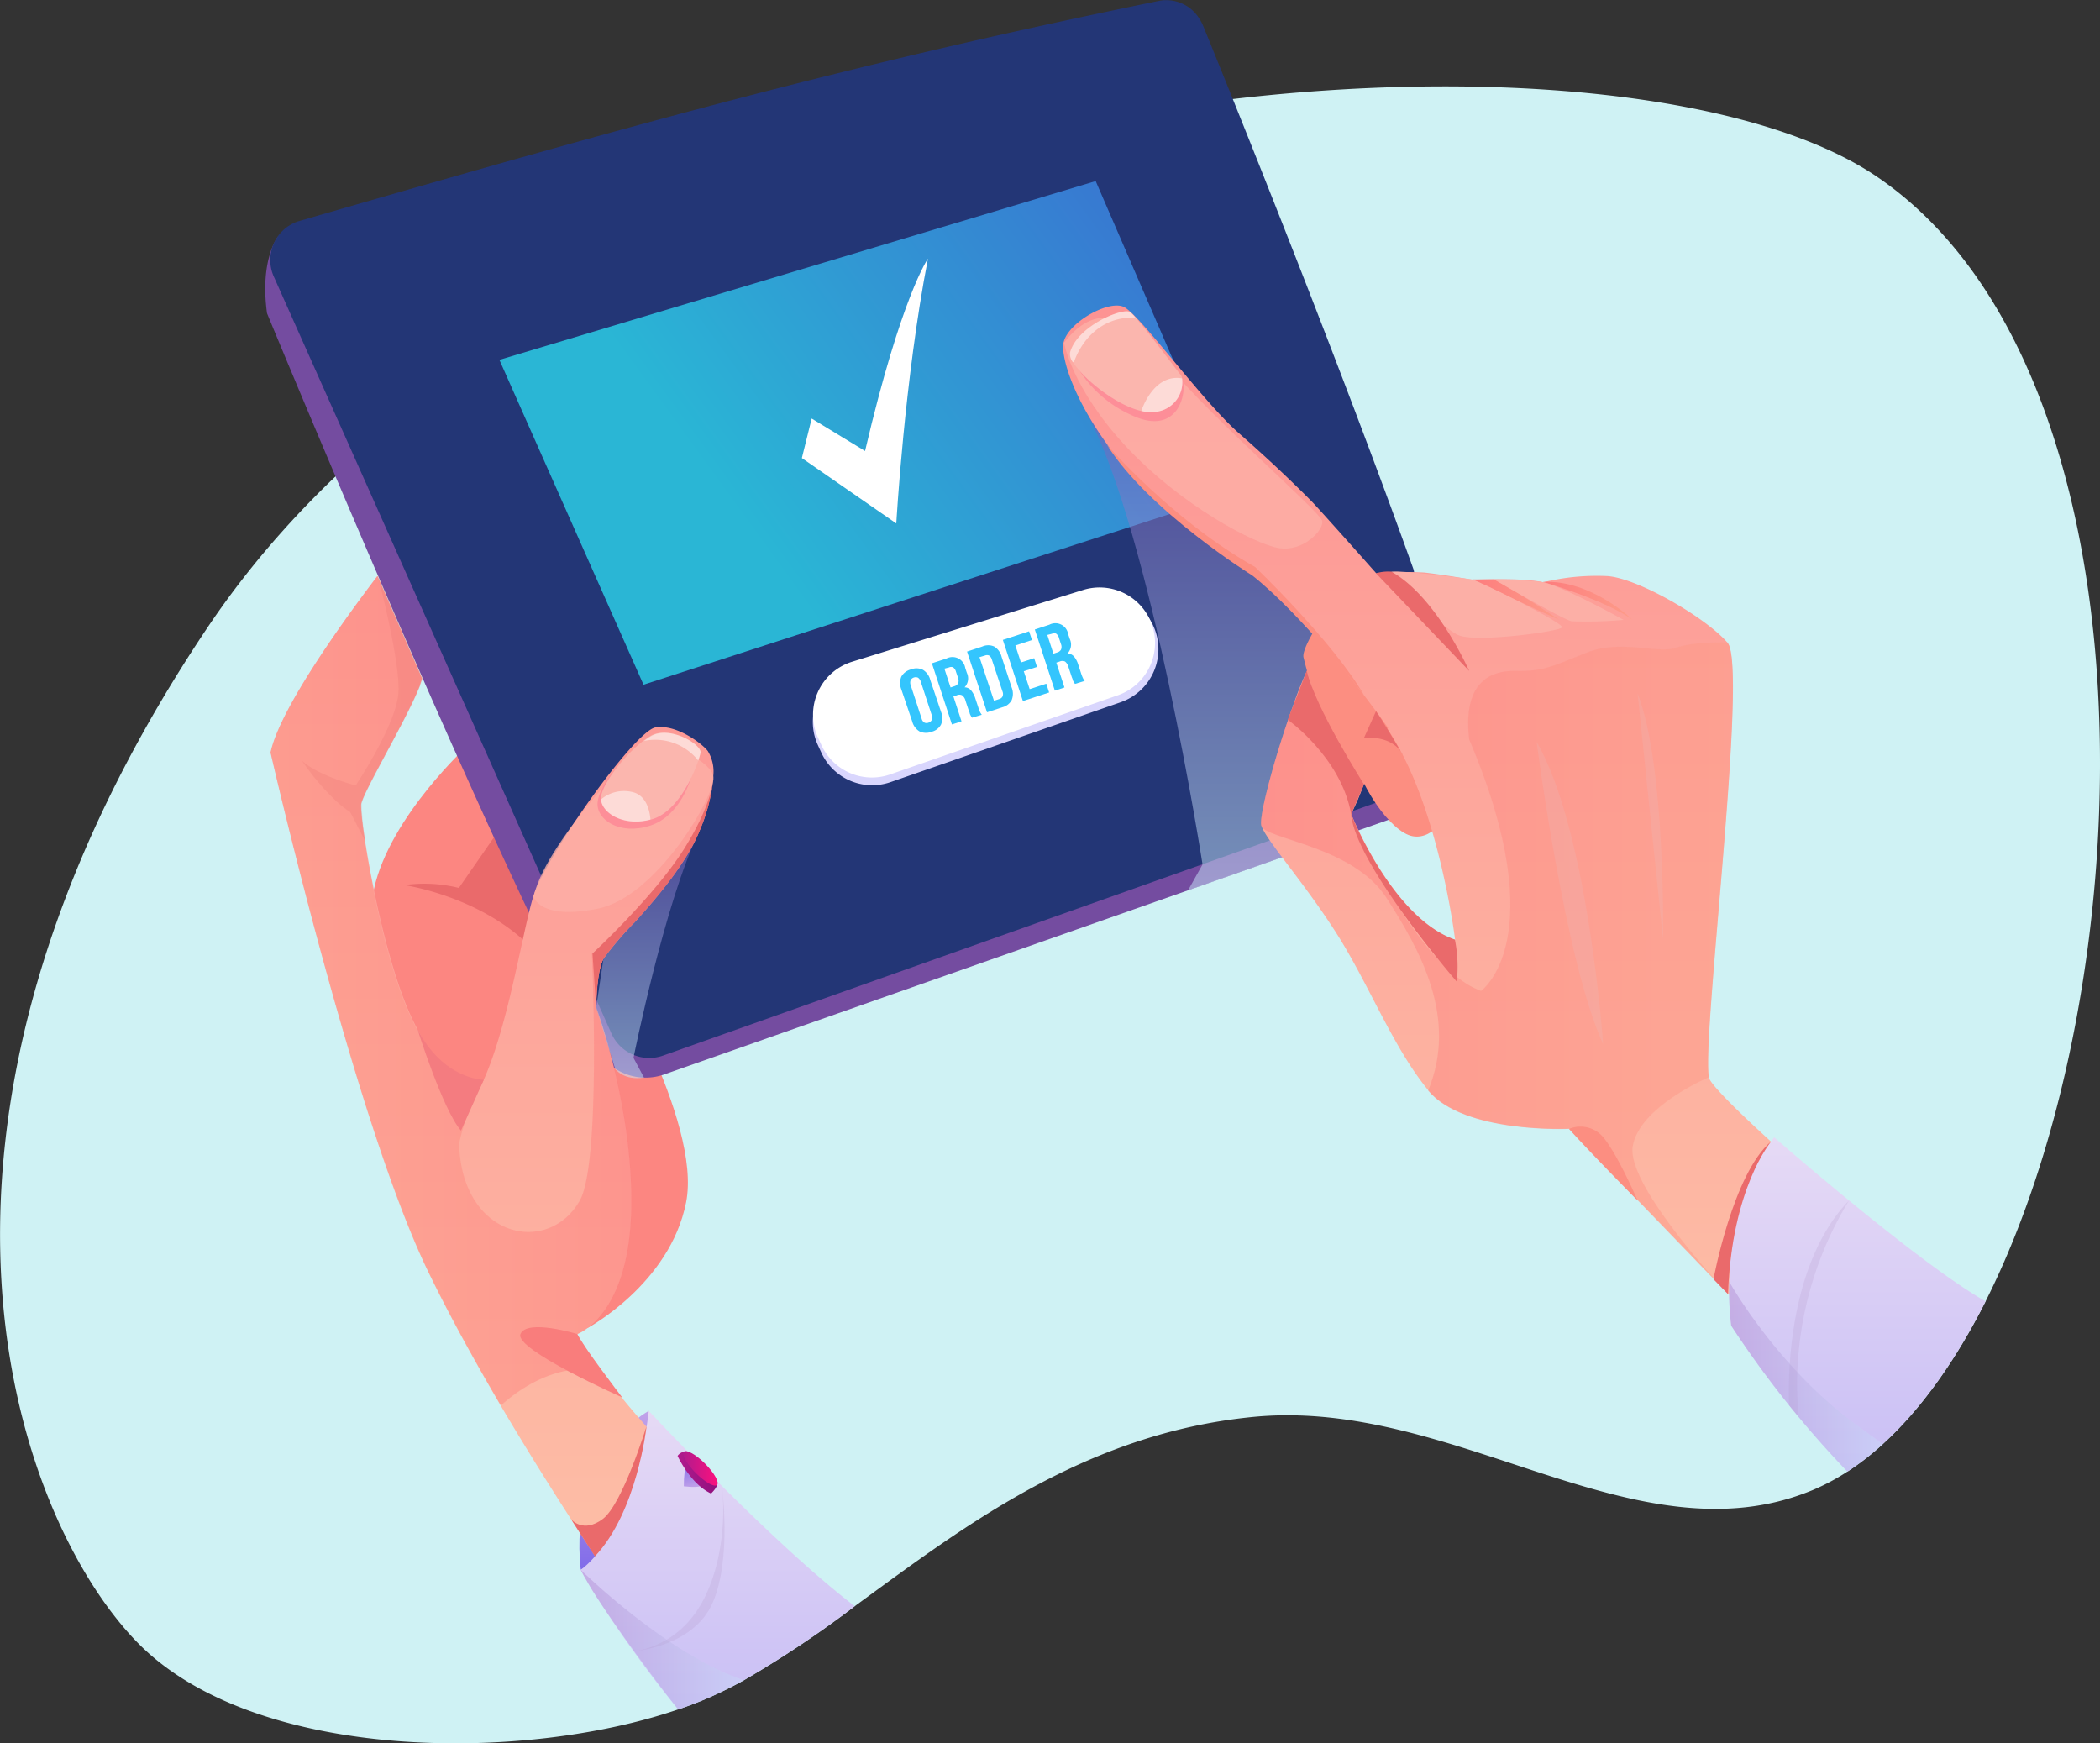 <?xml version="1.0" encoding="UTF-8"?> <svg xmlns="http://www.w3.org/2000/svg" xmlns:xlink="http://www.w3.org/1999/xlink" width="289.1" height="240" viewBox="0 0 289.1 240"><rect x="0" y="0" width="289.1" height="240" fill="#333333" stroke="none"/><defs><style>.cls-1{isolation:isolate;}.cls-2{fill:#cff2f4;}.cls-3{fill:url(#_ÂÁ_Ï_ÌÌ_È_ËÂÌÚ_189);}.cls-4{fill:#fc8681;}.cls-36,.cls-5{fill:#ea6a6b;}.cls-6{fill:#744ca0;}.cls-7{fill:#233676;}.cls-8{fill:#d9d6fd;}.cls-25,.cls-9{fill:#fff;}.cls-10{opacity:0.81;fill:url(#linear-gradient);}.cls-11{fill:#34c5fd;}.cls-12,.cls-16,.cls-25,.cls-26,.cls-29{opacity:0.5;}.cls-12,.cls-29,.cls-30,.cls-31,.cls-32,.cls-36,.cls-37{mix-blend-mode:multiply;}.cls-12{fill:url(#_ÂÁ_Ï_ÌÌ_È_ËÂÌÚ_9);}.cls-13{fill:#fc8e81;}.cls-14{fill:url(#_ÂÁ_Ï_ÌÌ_È_ËÂÌÚ_56);}.cls-15,.cls-22{fill:#fcafa6;}.cls-15{opacity:0.8;}.cls-16{fill:url(#_ÂÁ_Ï_ÌÌ_È_ËÂÌÚ_452);}.cls-17{fill:url(#_ÂÁ_Ï_ÌÌ_È_ËÂÌÚ_56-2);}.cls-18{fill:url(#_ÂÁ_Ï_ÌÌ_È_ËÂÌÚ_46);}.cls-19{fill:url(#_ÂÁ_Ï_ÌÌ_È_ËÂÌÚ_46-2);}.cls-20{fill:url(#_ÂÁ_Ï_ÌÌ_È_ËÂÌÚ_452-2);}.cls-21{fill:url(#_ÂÁ_Ï_ÌÌ_È_ËÂÌÚ_452-3);}.cls-23{fill:#fd8e98;}.cls-24{fill:#fbb6ae;}.cls-25{mix-blend-mode:soft-light;}.cls-26{fill:url(#_ÂÁ_Ï_ÌÌ_È_ËÂÌÚ_22);}.cls-27{fill:#f47c80;}.cls-28{fill:#f97d7c;}.cls-29{fill:url(#_ÂÁ_Ï_ÌÌ_È_ËÂÌÚ_9-2);}.cls-30{fill:#b194c5;}.cls-30,.cls-36,.cls-37{opacity:0.2;}.cls-31,.cls-32{opacity:0.3;}.cls-31{fill:url(#_ÂÁ_Ï_ÌÌ_È_ËÂÌÚ_153);}.cls-32{fill:url(#_ÂÁ_Ï_ÌÌ_È_ËÂÌÚ_153-2);}.cls-33{fill:url(#_ÂÁ_Ï_ÌÌ_È_ËÂÌÚ_189-2);}.cls-34{fill:url(#_ÂÁ_Ï_ÌÌ_È_ËÂÌÚ_326);}.cls-35{fill:url(#_ÂÁ_Ï_ÌÌ_È_ËÂÌÚ_322);}.cls-37{fill:#eabfc7;}</style><linearGradient id="_ÂÁ_Ï_ÌÌ_È_ËÂÌÚ_189" x1="90.19" y1="246.11" x2="90.19" y2="224.23" gradientUnits="userSpaceOnUse"><stop offset="0" stop-color="#816ce9"></stop><stop offset="1" stop-color="#c1a2e9"></stop></linearGradient><linearGradient id="linear-gradient" x1="102.25" y1="71.04" x2="158.33" y2="30.29" gradientUnits="userSpaceOnUse"><stop offset="0" stop-color="#2bd4ec"></stop><stop offset="1" stop-color="#3d86e7"></stop></linearGradient><linearGradient id="_ÂÁ_Ï_ÌÌ_È_ËÂÌÚ_9" x1="172.15" y1="152.58" x2="172.15" y2="87.01" gradientUnits="userSpaceOnUse"><stop offset="0" stop-color="#caebfd"></stop><stop offset="1" stop-color="#755cb9"></stop></linearGradient><linearGradient id="_ÂÁ_Ï_ÌÌ_È_ËÂÌÚ_56" x1="212.28" y1="228.39" x2="212.28" y2="72.1" gradientUnits="userSpaceOnUse"><stop offset="0.02" stop-color="#fdc0a7"></stop><stop offset="1" stop-color="#fd9393"></stop></linearGradient><linearGradient id="_ÂÁ_Ï_ÌÌ_È_ËÂÌÚ_452" x1="178.99" y1="163.1" x2="244.01" y2="163.1" gradientUnits="userSpaceOnUse"><stop offset="0" stop-color="#fd7c7d"></stop><stop offset="0.98" stop-color="#fd9c89"></stop></linearGradient><linearGradient id="_ÂÁ_Ï_ÌÌ_È_ËÂÌÚ_56-2" x1="82.51" y1="253.78" x2="82.51" y2="109.23" xlink:href="#_ÂÁ_Ï_ÌÌ_È_ËÂÌÚ_56"></linearGradient><linearGradient id="_ÂÁ_Ï_ÌÌ_È_ËÂÌÚ_46" x1="104.26" y1="265.34" x2="104.26" y2="224.23" gradientUnits="userSpaceOnUse"><stop offset="0" stop-color="#c9bff5"></stop><stop offset="1" stop-color="#e6daf5"></stop></linearGradient><linearGradient id="_ÂÁ_Ï_ÌÌ_È_ËÂÌÚ_46-2" x1="261.14" y1="232.59" x2="261.14" y2="186.57" xlink:href="#_ÂÁ_Ï_ÌÌ_È_ËÂÌÚ_46"></linearGradient><linearGradient id="_ÂÁ_Ï_ÌÌ_È_ËÂÌÚ_452-2" x1="208.12" y1="112.55" x2="220.17" y2="112.55" xlink:href="#_ÂÁ_Ï_ÌÌ_È_ËÂÌÚ_452"></linearGradient><linearGradient id="_ÂÁ_Ï_ÌÌ_È_ËÂÌÚ_452-3" x1="217.87" y1="112.71" x2="230.22" y2="112.71" xlink:href="#_ÂÁ_Ï_ÌÌ_È_ËÂÌÚ_452"></linearGradient><linearGradient id="_ÂÁ_Ï_ÌÌ_È_ËÂÌÚ_22" x1="42.73" y1="166.36" x2="92.66" y2="166.36" gradientUnits="userSpaceOnUse"><stop offset="0.02" stop-color="#fd9c89"></stop><stop offset="1" stop-color="#fd7c7d"></stop></linearGradient><linearGradient id="_ÂÁ_Ï_ÌÌ_È_ËÂÌÚ_9-2" x1="94.65" y1="178.42" x2="94.65" y2="144.42" xlink:href="#_ÂÁ_Ï_ÌÌ_È_ËÂÌÚ_9"></linearGradient><linearGradient id="_ÂÁ_Ï_ÌÌ_È_ËÂÌÚ_153" x1="243.48" y1="219.52" x2="264.64" y2="219.52" gradientUnits="userSpaceOnUse"><stop offset="0" stop-color="#9b68c0"></stop><stop offset="1" stop-color="#caebfd"></stop></linearGradient><linearGradient id="_ÂÁ_Ï_ÌÌ_È_ËÂÌÚ_153-2" x1="85.39" y1="255.72" x2="107.86" y2="255.72" xlink:href="#_ÂÁ_Ï_ÌÌ_È_ËÂÌÚ_153"></linearGradient><linearGradient id="_ÂÁ_Ï_ÌÌ_È_ËÂÌÚ_189-2" x1="-144.8" y1="-137.04" x2="-140.91" y2="-137.04" gradientTransform="translate(2 404.29) rotate(76.18)" xlink:href="#_ÂÁ_Ï_ÌÌ_È_ËÂÌÚ_189"></linearGradient><linearGradient id="_ÂÁ_Ï_ÌÌ_È_ËÂÌÚ_326" x1="98.73" y1="232.74" x2="104.16" y2="232.74" gradientUnits="userSpaceOnUse"><stop offset="0" stop-color="#b11a8d"></stop><stop offset="1" stop-color="#90117e"></stop></linearGradient><linearGradient id="_ÂÁ_Ï_ÌÌ_È_ËÂÌÚ_322" x1="99.5" y1="232.15" x2="104.25" y2="232.15" gradientUnits="userSpaceOnUse"><stop offset="0" stop-color="#b11a8d"></stop><stop offset="1" stop-color="#fc117e"></stop></linearGradient></defs><g class="cls-1"><g id="Layer_1" data-name="Layer 1"><path class="cls-2" d="M278.8,209.15c-4.08,8.08-8.84,14.82-14.16,19.66a37.47,37.47,0,0,1-4.86,3.78,30,30,0,0,1-4.87,2.58c-24.28,10-49.14-12.8-76.91-10.11-23.28,2.27-40,15.21-54.88,26.06a145.66,145.66,0,0,1-15.26,10.19c-1.4.78-2.82,1.49-4.22,2.13s-3.11,1.31-4.83,1.89h0c-21.52,7.37-57.85,7.1-74-8.77C8,239.93-12.5,186,33.87,116.61c51.52-77.17,192.3-87.84,229.92-62.32C302.71,80.67,301.15,164.81,278.8,209.15Z" transform="translate(-5.45 -30)"></path><path class="cls-3" d="M94.77,224.23s-11.12,5.83-9.37,21.88C85.4,246.11,97.49,239.87,94.77,224.23Z" transform="translate(-5.45 -30)"></path><path class="cls-4" d="M86.34,212.82s11.32-6.06,13.56-17.28S88.52,162,88.52,162L70.09,132.4s-10.93,9.87-13.16,20,10.28,37.37,10.28,37.37Z" transform="translate(-5.45 -30)"></path><path class="cls-5" d="M61.13,151.85s10.37,1.5,17.28,8.42l1-3.14-5.86-12-4.93,7.11A19.53,19.53,0,0,0,61.13,151.85Z" transform="translate(-5.45 -30)"></path><path class="cls-6" d="M43.73,62.57s-2.54,3.07-1.52,10.56c0,0,29.77,72.17,45.34,101.17a7.69,7.69,0,0,0,9.35,3.61l104.63-36.78-.93-2.66L93.92,174.34Z" transform="translate(-5.45 -30)"></path><path class="cls-7" d="M203.9,137.31l-107.14,38a5.7,5.7,0,0,1-7.12-3L43.19,68.18a5.61,5.61,0,0,1,3.3-7.71c29.68-8.59,52.19-14.95,75.06-20.58l.23-.06c13.79-3.4,27.69-6.53,43.37-9.74a5.34,5.34,0,0,1,5.37,2.42l0,0a6.38,6.38,0,0,1,.57,1.06c4.75,11.63,18.83,46.53,29,74.94l0,.13c2.84,7.9,5.36,15.3,7.3,21.56A5.72,5.72,0,0,1,203.9,137.31Z" transform="translate(-5.45 -30)"></path><path class="cls-7" d="M47,66.66,91.13,168.12,206,130.81,166.21,33C127.83,41.7,88.81,52.09,47,66.66Z" transform="translate(-5.45 -30)"></path><path class="cls-8" d="M122.78,122l32.15-10a7.7,7.7,0,0,1,9.29,4.15h0a7.73,7.73,0,0,1-4.48,10.52l-31.69,11a7.7,7.7,0,0,1-9.54-4.08l-.46-1A7.72,7.72,0,0,1,122.78,122Z" transform="translate(-5.45 -30)"></path><path class="cls-9" d="M122.72,121.11l31.84-9.89a7.63,7.63,0,0,1,9.2,4.1h0a7.63,7.63,0,0,1-4.43,10.4L128,136.61a7.64,7.64,0,0,1-9.45-4l-.46-1A7.63,7.63,0,0,1,122.72,121.11Z" transform="translate(-5.45 -30)"></path><polygon class="cls-10" points="68.75 49.54 150.84 24.93 169.5 68.02 88.59 94.26 68.75 49.54"></polygon><path class="cls-11" d="M129.53,124.9a2.36,2.36,0,0,1,0-1.74,2.09,2.09,0,0,1,1.32-1,2,2,0,0,1,1.67.06,2.29,2.29,0,0,1,1,1.4L135,128a2.3,2.3,0,0,1,0,1.74,2,2,0,0,1-1.31,1,2.07,2.07,0,0,1-1.67-.06,2.31,2.31,0,0,1-1-1.4Zm2.79,4a.89.89,0,0,0,.4.58.71.71,0,0,0,.56,0,.73.73,0,0,0,.43-.35.92.92,0,0,0,0-.71l-1.49-4.54a1,1,0,0,0-.4-.59.81.81,0,0,0-1,.33,1,1,0,0,0,0,.71Z" transform="translate(-5.45 -30)"></path><path class="cls-11" d="M139.27,128.8l-.1-.14a1.28,1.28,0,0,1-.1-.17,1.78,1.78,0,0,1-.12-.27c0-.11-.09-.25-.14-.42l-.44-1.32a1.29,1.29,0,0,0-.47-.76.85.85,0,0,0-.74,0l-.46.15,1.12,3.43-1.32.43-2.76-8.42,2-.65a1.78,1.78,0,0,1,2.59,1.29l.22.67a1.78,1.78,0,0,1-.31,2,1.19,1.19,0,0,1,.91.44,3.2,3.2,0,0,1,.56,1.06l.43,1.3a3.65,3.65,0,0,0,.2.54,2.27,2.27,0,0,0,.27.44Zm-3.81-6.75.85,2.59.51-.17a.85.85,0,0,0,.52-.38,1,1,0,0,0,0-.77l-.28-.83a1.11,1.11,0,0,0-.38-.61.65.65,0,0,0-.57,0Z" transform="translate(-5.45 -30)"></path><path class="cls-11" d="M138.58,119.7l2.09-.69a2,2,0,0,1,1.66,0,2.29,2.29,0,0,1,1,1.39l1.4,4.26a2.34,2.34,0,0,1,0,1.71,2,2,0,0,1-1.31,1l-2.09.69Zm1.71.77,2,6,.74-.24a.69.69,0,0,0,.43-.34.89.89,0,0,0,0-.7L142,120.82a1,1,0,0,0-.39-.58.74.74,0,0,0-.55,0Z" transform="translate(-5.45 -30)"></path><path class="cls-11" d="M146,121.2l1.82-.59.39,1.2-1.82.6.81,2.46,2.29-.75.39,1.21-3.61,1.18-2.76-8.42,3.61-1.18.4,1.2-2.29.75Z" transform="translate(-5.45 -30)"></path><path class="cls-11" d="M153.44,124.15l-.1-.14a.55.55,0,0,1-.1-.17,1.29,1.29,0,0,1-.12-.26c0-.12-.09-.25-.14-.42l-.44-1.33a1.38,1.38,0,0,0-.47-.76.89.89,0,0,0-.74,0l-.46.15,1.12,3.42-1.32.44-2.76-8.42,2-.66a1.78,1.78,0,0,1,2.59,1.3l.22.66a1.78,1.78,0,0,1-.31,2,1.24,1.24,0,0,1,.91.44,3.16,3.16,0,0,1,.56,1.07l.42,1.29a5.12,5.12,0,0,0,.21.54,1.68,1.68,0,0,0,.27.44Zm-3.81-6.74.84,2.58.52-.17a.84.84,0,0,0,.52-.38,1,1,0,0,0,0-.77l-.27-.83a1.07,1.07,0,0,0-.38-.6.61.61,0,0,0-.58,0Z" transform="translate(-5.45 -30)"></path><path class="cls-12" d="M169,152.58l2-3.58s-7.13-45.73-15.87-62l30.62,21.67,3.57,9.76-4.36,16.84-3,12.76Z" transform="translate(-5.45 -30)"></path><path class="cls-13" d="M189.24,120.27s.88,6.48,2,12.07,5.62,12.22,8.69,12.78,5.11-3.58,5.11-3.58l-9.2-21.27Z" transform="translate(-5.45 -30)"></path><path class="cls-14" d="M271.72,205.52c-12.28-8.69-30.68-25.29-31-27.16-1-5.39,5-53,2.82-59.38l0,0a1.76,1.76,0,0,0-.25-.48c-2.9-3.41-12.26-8.86-16.53-9.19a31.16,31.16,0,0,0-8.86.85c-2.9-.68-9.75-.34-9.75-.34s-3.53-.64-6.6-1a47.68,47.68,0,0,0-6.64.1S187.2,100.22,186,99s-4.93-4.93-10-9.37-13.63-16.35-15.84-17.38-8.19,2.43-8.35,5.28c-.11,1.94,1.36,7.67,7.32,15.33s16.36,13.47,18.4,15.52c1.12,1.1,5.29,5.07,9.79,10.13a51.74,51.74,0,0,0-4,9.06c-2.5,7-4.55,14.86-4.22,16.06.51,1.88,5.62,7.5,10.22,14.67s7.84,15.84,12.77,21.81,19.43,5.27,19.43,5.27c1.4,1.48,3.53,3.71,6.12,6.41l1.73,1.79,1.59,1.66,2.51,2.6,6.27,6.5,3.29,3.39.22.23c0,.07.12.12.16.17l0,0,.13.13c10.75,11.1,19.95,20.06,19.95,20.06C277.24,219,271.72,205.52,271.72,205.52Zm-80.26-63.47c.34-.68.65-1.37.93-2a54.42,54.42,0,0,0,3.28-10.93c.76,1.12,1.46,2.24,2.09,3.35,4.63,8,6.89,19.75,7.68,24.64.23,1.43.33,2.28.33,2.28C197.13,156.37,191.46,142.05,191.46,142.05Z" transform="translate(-5.45 -30)"></path><path class="cls-15" d="M151.93,77.17s1,6.19,8.52,14.28,17.72,13.46,21.05,14,6.08-2.36,6-3.66-18.15-16.61-22.83-23.6C164.63,78.16,158.31,68.85,151.93,77.17Z" transform="translate(-5.45 -30)"></path><path class="cls-16" d="M243,207.76l-3.29-3.39-6.27-6.5-2.51-2.6-1.59-1.66-1.73-1.79c-2.59-2.7-4.72-4.93-6.12-6.41,0,0-14.48.69-19.43-5.27,4.15-10.06-1.15-19.4-5.75-26.55s-16.73-8.05-17.24-9.93c-.33-1.2,1.72-9.1,4.22-16.06l.08-.07L192.39,140c-.28.67-1.31,1.57-.69,3.31,0,0,9,20.11,17.65,23.1,0,0,10.06-7.07-1.64-34.61-.79-6.71,1.81-9.54,6.44-9.44,4,.1,5.3-.8,9.9-2.58s9.71.28,12.14-.61,7.07-.73,7.07-.73l.25.48,0,0c2.18,6.38-3.81,54-2.82,59.38,0,0-9.63,4.07-10.48,9.57C229.49,192.77,240.4,205,243,207.76Z" transform="translate(-5.45 -30)"></path><path class="cls-17" d="M122.29,251.21c-5.76,5.51-29.92.43-29.92.43s-9.08-13.06-18-28.15c-3.6-6.14-7.17-12.6-10.09-18.66-10.1-21-21.59-71.23-21.59-71.23,1.51-7.23,14-23.32,14.72-24.32l0,0,6.15,14.13-.29.85,0,.07c-1.8,4.65-7.88,14.73-8.11,16.4S58,162.09,62.56,171s8,10.46,8,10.46c4.33-6.73,6.61-22.48,8.29-28s13.95-22.84,16.84-23.32,6.49,2.29,7.2,3.25a5.42,5.42,0,0,1,.73,3.63h0v.07a1.33,1.33,0,0,1,0,.28,24.64,24.64,0,0,1-1.9,7.07C100,148.74,96,153.47,92.8,157l0,0-.1.09A44.89,44.89,0,0,0,88.52,162c-1,1.93-1,6.73-1,6.73s5.29,14.19,4.81,28.36-7.45,16.59-7.45,16.59a59,59,0,0,0,3.37,5.1C101,236.18,122.29,251.21,122.29,251.21Z" transform="translate(-5.45 -30)"></path><path class="cls-18" d="M123.12,251.12a145.66,145.66,0,0,1-15.26,10.19c-1.4.78-2.82,1.49-4.22,2.13s-3.11,1.31-4.83,1.89h0A173.45,173.45,0,0,1,86.9,248.78c-.31-.5-.58-1-.83-1.42s-.48-.85-.68-1.25c0,0,7.27-4.64,9.38-21.88C94.77,224.23,111.64,242.34,123.12,251.12Z" transform="translate(-5.45 -30)"></path><path class="cls-19" d="M278.8,209.15c-4.08,8.08-8.84,14.82-14.16,19.66a37.47,37.47,0,0,1-4.86,3.78,138.69,138.69,0,0,1-16-20.08,39.18,39.18,0,0,1-.27-6.06c.13-5.45,1.27-13.53,6.19-19.88C249.69,186.57,269.56,203.94,278.8,209.15Z" transform="translate(-5.45 -30)"></path><path class="cls-15" d="M78.9,153.43s.75,3.29,8.86,1.66,16.14-15.52,15.91-18.1-8.62-5.67-8.62-5.67S80.82,145.17,78.9,153.43Z" transform="translate(-5.45 -30)"></path><path class="cls-5" d="M206,165.14s-13.88-16-14.57-23.09c0,0,5.67,14.32,14.31,17.3A19,19,0,0,1,206,165.14Z" transform="translate(-5.45 -30)"></path><path class="cls-13" d="M184.9,120.5c1.5,6.06,3.24,10.37,8.33,17.45l3.31-7.76a163,163,0,0,0-10.36-13.06S184.69,119.62,184.9,120.5Z" transform="translate(-5.45 -30)"></path><path class="cls-20" d="M208.12,109.77s9,4.24,12,5.57c0,0-5.88-4-9-5.57Z" transform="translate(-5.45 -30)"></path><path class="cls-21" d="M217.87,110.11s8.69,2.53,12.35,5.23C230.22,115.34,224.52,109.77,217.87,110.11Z" transform="translate(-5.45 -30)"></path><path class="cls-5" d="M182.73,129.08s7.33,5.16,8.73,13l1.77-4.1s-6.81-10.68-7.87-15.68Z" transform="translate(-5.45 -30)"></path><path class="cls-5" d="M194.88,127.91l-1.65,3.66s4-.48,5.39,2.45C198.62,134,195.77,129.1,194.88,127.91Z" transform="translate(-5.45 -30)"></path><path class="cls-22" d="M197,108.7s6.75,7.92,9.44,8.82,13.73-.58,14.05-1.15-11.5-6.45-12.41-6.6S198.66,108.51,197,108.7Z" transform="translate(-5.45 -30)"></path><path class="cls-22" d="M211.14,109.77s9.39,5.49,10.67,5.76a57.22,57.22,0,0,0,7.16-.19s-8.82-4.91-11.44-5.25A62.22,62.22,0,0,0,211.14,109.77Z" transform="translate(-5.45 -30)"></path><path class="cls-13" d="M221.45,185.41a4.09,4.09,0,0,1,4.72,1.16c2,2.39,4.72,8.7,4.72,8.7S224.6,188.91,221.45,185.41Z" transform="translate(-5.45 -30)"></path><path class="cls-23" d="M152.75,78.54a16.47,16.47,0,0,0,8.39,8.57c6.56,3.15,7.83-3.19,7.05-5s-7.62-8-7.62-8Z" transform="translate(-5.45 -30)"></path><path class="cls-24" d="M164,86.72a5.54,5.54,0,0,1-1.43-.14h0c-3.45-.78-8-4.44-9.37-6.7a1.85,1.85,0,0,1-.41-1.34c1-3.71,7.37-6.26,8.28-5.57a6.46,6.46,0,0,1,.72.74c1.75,2,5.68,7.27,6.2,7.9a1,1,0,0,1,.19.47A4.11,4.11,0,0,1,164,86.72Z" transform="translate(-5.45 -30)"></path><path class="cls-25" d="M164,86.72a5.54,5.54,0,0,1-1.43-.14h0s1.62-5.19,5.62-4.49A4.11,4.11,0,0,1,164,86.72Z" transform="translate(-5.45 -30)"></path><path class="cls-25" d="M161.75,73.71c-6.54-.18-8.43,6.09-8.43,6.09l-.16.08a1.85,1.85,0,0,1-.41-1.34c1-3.71,7.37-6.26,8.28-5.57A6.46,6.46,0,0,1,161.75,73.71Z" transform="translate(-5.45 -30)"></path><path class="cls-23" d="M90.72,135.28s-2.76,2.81-3,5.17,3,4.6,7.27,3.2,5.6-6.66,5.6-6.66Z" transform="translate(-5.45 -30)"></path><path class="cls-24" d="M101.89,133.62a10.13,10.13,0,0,1-.31,1.09c-.78,2.32-3,7.16-6.46,8.1l-.11,0c-3.86,1-6.73-1-6.81-2.79a1,1,0,0,1,0-.43c.45-2.15,3.39-5.78,5.87-7.65h0a9.25,9.25,0,0,1,.94-.64C97.65,129.8,102.08,132.51,101.89,133.62Z" transform="translate(-5.45 -30)"></path><path class="cls-25" d="M95,142.84c-3.86,1-6.73-1-6.81-2.79A4.91,4.91,0,0,1,92.35,139C94.43,139.37,94.9,141.61,95,142.84Z" transform="translate(-5.45 -30)"></path><path class="cls-25" d="M101.89,133.62a10.13,10.13,0,0,1-.31,1.09A7.54,7.54,0,0,0,94.11,132a9.25,9.25,0,0,1,.94-.64C97.65,129.8,102.08,132.51,101.89,133.62Z" transform="translate(-5.45 -30)"></path><path class="cls-26" d="M87.56,168.7s5.29,14.19,4.81,28.36-7.45,16.59-7.45,16.59a59,59,0,0,0,3.37,5.1c-6.36-1.39-11.91,2.94-13.88,4.74-3.6-6.14-7.17-12.6-10.09-18.66-10.1-21-21.59-71.23-21.59-71.23,1.51-7.23,14-23.32,14.72-24.32l0,0,0,.11,6.1,14-.29.85,0,.07c-1.8,4.65-7.88,14.73-8.11,16.4a33,33,0,0,0,.54,5.21h0c1,6.9,3.52,18.72,6.79,25.08,4.57,8.9,8,10.46,8,10.46s-1.86,5.14-1.82,6.24c.51,12.77,12.27,15.2,16.6,7.59,3-5.26,1.67-34,1.67-34a35.71,35.71,0,0,0,5.6-4.12A44.89,44.89,0,0,0,88.52,162C87.56,163.9,87.56,168.7,87.56,168.7Z" transform="translate(-5.45 -30)"></path><path class="cls-27" d="M62.91,171.65s3.49,11.12,6,14l3.14-7S66.49,178.66,62.91,171.65Z" transform="translate(-5.45 -30)"></path><path class="cls-28" d="M84.92,213.65s-6.93-2.12-7.82,0,14,8.72,14,8.72S85.46,215,84.92,213.65Z" transform="translate(-5.45 -30)"></path><path class="cls-29" d="M94.11,178.35l-1.45-2.72s4.37-21.77,9.08-31.21L88.52,162l-1,6.73,2.63,8.44S91.31,178.79,94.11,178.35Z" transform="translate(-5.45 -30)"></path><path class="cls-30" d="M251.76,223.49S250.59,205,260,195.27a48.56,48.56,0,0,0-6.94,29.79Z" transform="translate(-5.45 -30)"></path><path class="cls-31" d="M264.64,228.81a37.47,37.47,0,0,1-4.86,3.78,138.69,138.69,0,0,1-16-20.08,39.18,39.18,0,0,1-.27-6.06s6.68,12,18,20.07C262.69,227.36,263.73,228.13,264.64,228.81Z" transform="translate(-5.45 -30)"></path><path class="cls-30" d="M92.66,257.32s6.42-.39,9.87-7.55,2.3-15.2,2.3-15.2,1.4,10-1.28,16.1S92.66,257.32,92.66,257.32Z" transform="translate(-5.45 -30)"></path><path class="cls-32" d="M107.86,261.31c-1.4.78-2.82,1.49-4.22,2.13s-3.11,1.31-4.83,1.89c-2.65-3.42-8.63-11.24-11.91-16.55-.31-.5-.58-1-.83-1.42s-.48-.85-.68-1.25C85.39,246.11,97.25,257.77,107.86,261.31Z" transform="translate(-5.45 -30)"></path><path class="cls-33" d="M101.88,231.61s-2.29-2.87-2.29,3C99.59,234.57,105.19,235.61,101.88,231.61Z" transform="translate(-5.45 -30)"></path><path class="cls-34" d="M99.59,229.86a1.41,1.41,0,0,0-.86.57s1.75,3.86,4.61,5.18c0,0,.76-.72.82-1.18Z" transform="translate(-5.45 -30)"></path><path class="cls-35" d="M102.52,231.5c1.26,1.27,2,2.58,1.64,2.93s-1.66-.38-2.92-1.64-2-2.57-1.65-2.93S101.26,230.24,102.52,231.5Z" transform="translate(-5.45 -30)"></path><path class="cls-36" d="M63.64,123.36l-.29.85,0,.07c-1.8,4.65-7.88,14.73-8.11,16.4a33,33,0,0,0,.54,5.21l-2.12-4.09c-3.21-2.06-6.46-6.78-6.65-7.08,2.31,2.11,7.41,3.41,7.41,3.41s5.62-8.43,5.88-12.77-2.83-16.08-2.83-16.08l.09.06Z" transform="translate(-5.45 -30)"></path><path class="cls-5" d="M194.88,108.92l12.83,13.45S203.22,112.15,197,108.7A5.94,5.94,0,0,0,194.88,108.92Z" transform="translate(-5.45 -30)"></path><path class="cls-37" d="M217,132.16s3.89,30.19,9.15,41.58C226.17,173.74,224.05,144.22,217,132.16Z" transform="translate(-5.45 -30)"></path><path class="cls-37" d="M230.89,125.44l3.51,33.91S234.78,135.41,230.89,125.44Z" transform="translate(-5.45 -30)"></path><path class="cls-5" d="M99.54,147c3.32-5.26,4-8.58,4.1-9.65a24.64,24.64,0,0,1-1.9,7.07C100,148.74,96,153.47,92.8,157l0,0-.1.09A44.89,44.89,0,0,0,88.52,162c-1,1.93-1,6.73-1,6.73l-.5-7.47S95.44,153.47,99.54,147Z" transform="translate(-5.45 -30)"></path><path class="cls-13" d="M157.83,91.21s8.91,10.4,20.41,16.85c0,0,10.62,10.13,15,17.65,0,0-8.58-11.1-15.38-16.48C177.85,109.23,163.49,100.31,157.83,91.21Z" transform="translate(-5.45 -30)"></path><path class="cls-9" d="M117.19,87.62l-1.35,5.44,13,9s1.13-19.93,4.36-36.46c0,0-3.67,5.16-8.66,26.49Z" transform="translate(-5.45 -30)"></path><path class="cls-5" d="M241.34,206.1s2.67-14.5,7.91-18.94c0,0-5.41,6.44-5.91,21Z" transform="translate(-5.45 -30)"></path><path class="cls-5" d="M84.08,239.16s1.65,2,4.37-.06,6-12.74,6-12.74-1.26,11.74-7.1,17.89Z" transform="translate(-5.45 -30)"></path></g></g></svg> 